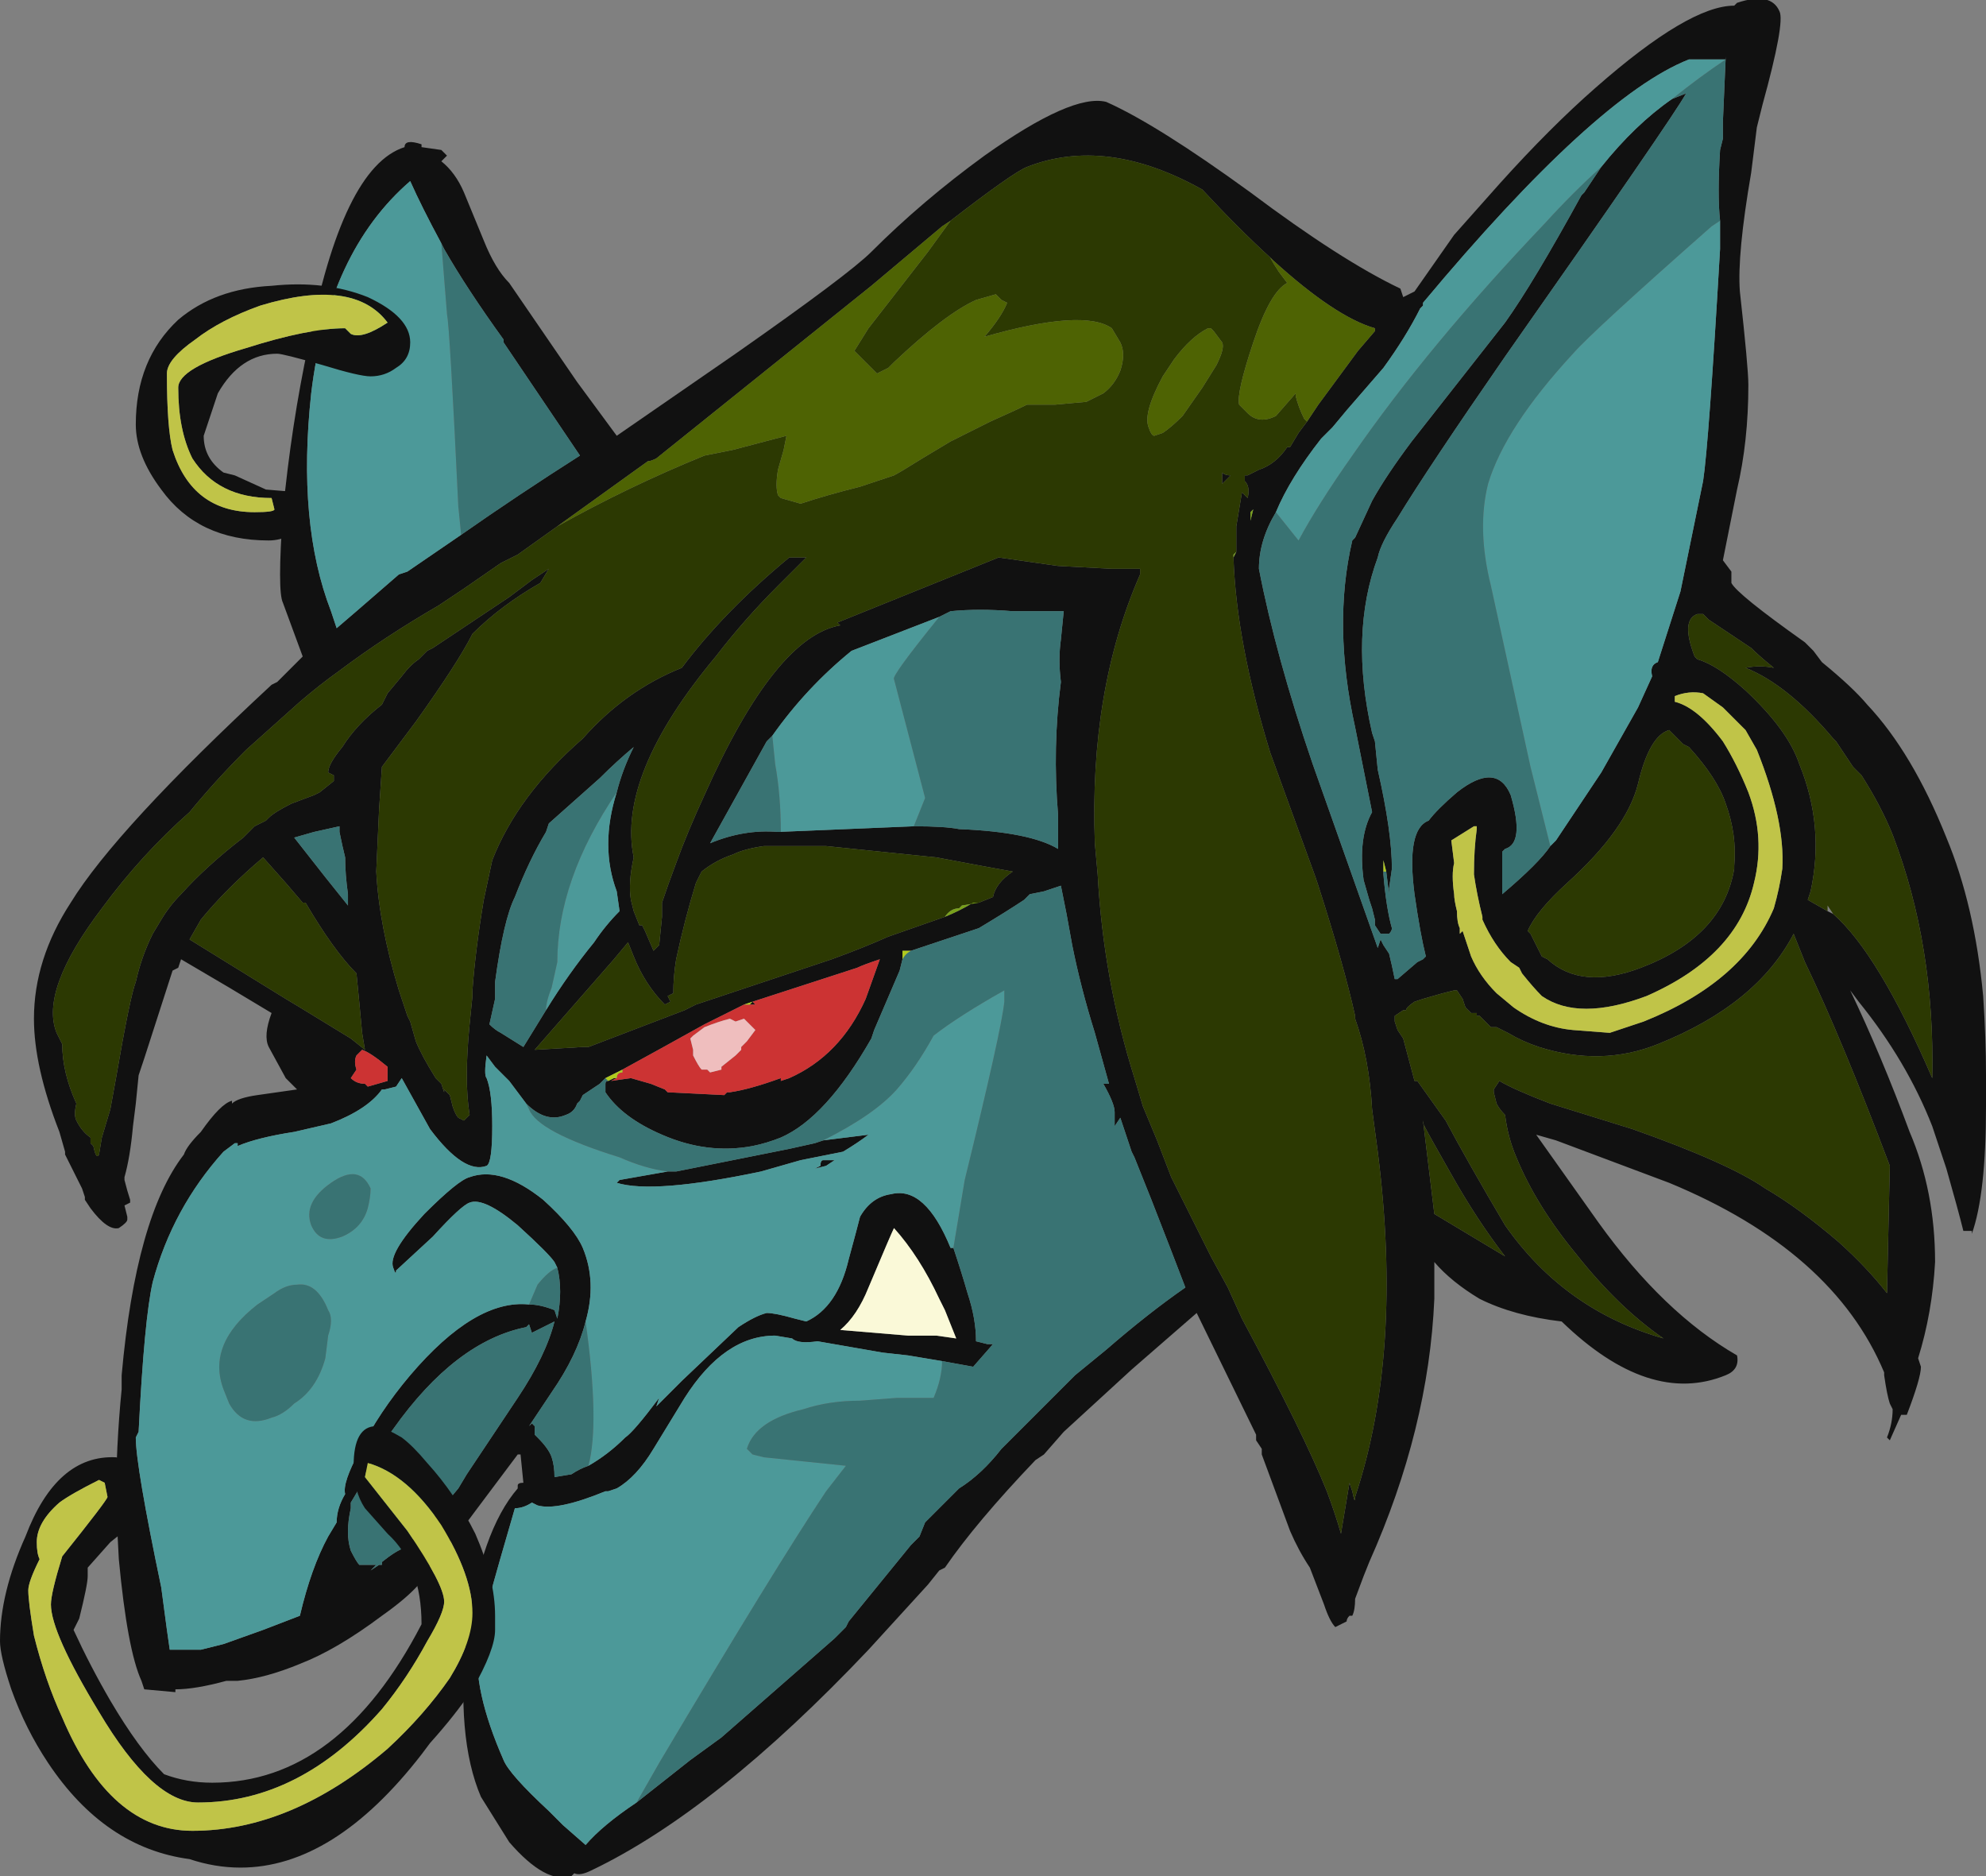 <?xml version="1.0" encoding="UTF-8" standalone="no"?>
<svg xmlns:ffdec="https://www.free-decompiler.com/flash" xmlns:xlink="http://www.w3.org/1999/xlink" ffdec:objectType="frame" height="232.05px" width="245.7px" xmlns="http://www.w3.org/2000/svg">
  <rect width="100%" height="100%" fill="#808080" stroke="none"/>
  <g transform="matrix(1.0, 0.0, 0.0, 1.0, -89.6, 42.35)">
    <use ffdec:characterId="135" height="33.15" transform="matrix(7.0, 0.0, 0.0, 7.0, 89.6, -42.35)" width="35.1" xlink:href="#shape0"/>
  </g>
  <defs>
    <g id="shape0" transform="matrix(1.0, 0.0, 0.0, 1.0, -12.8, 6.05)">
      <path d="M20.25 -3.5 L20.25 -3.45 20.6 -3.4 20.7 -3.3 20.6 -3.2 Q20.85 -3.0 21.0 -2.65 L21.35 -1.8 Q21.55 -1.3 21.8 -1.05 L23.0 0.7 23.7 1.65 25.8 0.2 Q27.8 -1.2 28.2 -1.6 29.1 -2.5 30.2 -3.3 31.75 -4.4 32.35 -4.25 33.25 -3.85 34.9 -2.65 36.5 -1.45 37.55 -0.95 L37.6 -0.8 37.8 -0.9 38.5 -1.9 39.3 -2.8 Q40.2 -3.8 41.0 -4.5 42.65 -5.95 43.45 -5.95 L43.5 -6.0 Q44.1 -6.2 44.25 -5.85 44.35 -5.65 43.95 -4.2 L43.85 -3.8 43.75 -3.0 Q43.5 -1.55 43.55 -0.9 43.7 0.45 43.7 0.75 43.7 1.75 43.5 2.6 L43.25 3.85 43.4 4.05 43.4 4.25 Q43.5 4.45 44.7 5.3 L44.85 5.45 45.0 5.65 Q45.55 6.1 45.8 6.4 46.6 7.25 47.2 8.75 47.7 9.95 47.85 11.55 47.9 12.3 47.9 12.95 L47.9 13.5 Q47.9 15.05 47.65 15.75 L47.65 15.7 47.5 15.7 Q47.4 15.3 47.2 14.6 L46.95 13.85 Q46.5 12.7 45.65 11.65 L45.5 11.45 Q46.05 12.6 46.55 13.95 47.0 15.0 47.0 16.25 46.95 17.15 46.7 17.95 L46.75 18.1 Q46.75 18.3 46.5 18.95 L46.4 18.95 46.2 19.4 46.15 19.35 Q46.25 19.1 46.25 18.85 L46.2 18.75 Q46.15 18.6 46.1 18.25 L46.1 18.2 Q45.2 16.05 42.3 14.85 L40.3 14.1 39.95 14.0 41.05 15.55 Q42.2 17.15 43.5 17.9 43.55 18.15 43.3 18.25 41.95 18.8 40.4 17.3 39.55 17.2 38.95 16.9 38.45 16.6 38.15 16.25 L38.15 16.9 Q38.05 19.2 37.0 21.55 L36.9 21.8 36.75 22.2 Q36.75 22.4 36.7 22.5 L36.65 22.5 Q36.6 22.55 36.6 22.6 L36.4 22.7 Q36.3 22.6 36.2 22.3 L35.95 21.65 Q35.75 21.35 35.6 21.0 L35.1 19.65 35.1 19.55 35.0 19.4 35.0 19.3 33.95 17.15 32.8 18.15 31.6 19.25 31.25 19.65 31.1 19.75 Q30.05 20.85 29.5 21.65 L29.4 21.7 29.2 21.95 28.15 23.1 Q25.45 25.95 23.25 27.0 23.05 27.1 22.95 27.05 L22.9 27.1 Q22.45 27.25 21.8 26.5 L21.3 25.7 Q20.85 24.65 21.05 22.8 21.3 21.0 21.95 20.25 L21.95 20.2 Q21.95 20.15 22.05 20.15 L22.0 19.65 21.95 19.65 21.2 20.65 Q20.8 21.2 20.4 21.55 20.4 21.9 19.55 22.5 18.75 23.1 18.1 23.35 17.5 23.6 17.0 23.65 L16.8 23.65 Q16.25 23.8 15.9 23.8 L15.9 23.85 15.35 23.8 15.3 23.65 Q15.05 23.1 14.9 21.5 L14.85 20.55 Q14.85 19.5 14.95 18.5 L14.95 18.25 Q15.2 15.45 16.05 14.35 16.1 14.2 16.35 13.95 16.7 13.45 16.9 13.4 L16.9 13.45 Q17.0 13.35 17.35 13.3 L18.05 13.2 17.85 13.0 17.55 12.45 Q17.45 12.25 17.6 11.85 L16.85 11.4 16.0 10.9 15.95 11.05 15.85 11.1 15.35 12.65 15.25 12.95 15.2 13.45 15.15 13.85 Q15.1 14.4 15.0 14.75 L15.0 14.8 Q15.05 15.0 15.1 15.15 L15.1 15.2 15.0 15.25 15.05 15.45 15.05 15.5 Q15.05 15.55 14.9 15.65 14.7 15.7 14.4 15.3 L14.3 15.15 14.3 15.1 14.25 14.95 13.95 14.35 13.95 14.3 13.85 13.95 Q13.4 12.8 13.4 11.95 13.4 10.9 14.05 9.9 14.85 8.6 17.6 6.05 L17.7 6.0 18.15 5.55 17.8 4.6 Q17.7 4.4 17.8 3.0 17.95 1.45 18.25 0.05 18.85 -3.1 19.95 -3.45 19.95 -3.6 20.25 -3.5 M20.95 3.4 Q21.95 2.7 23.05 2.0 L21.7 0.0 21.7 -0.05 Q21.05 -0.95 20.65 -1.65 L20.6 -1.75 Q20.25 -2.4 20.05 -2.85 18.6 -1.6 18.3 0.9 18.05 3.2 18.65 4.75 L18.75 5.05 19.1 4.75 19.85 4.1 20.0 4.05 20.95 3.4 M35.25 -1.5 Q34.7 -2.0 34.05 -2.7 32.35 -3.65 30.95 -3.1 30.7 -3.0 29.6 -2.15 L29.45 -2.05 28.2 -1.0 24.4 2.05 Q24.3 2.1 24.25 2.1 L22.65 3.25 21.95 3.75 21.65 3.9 21.0 4.35 20.55 4.65 Q19.6 5.2 18.8 5.8 18.45 6.05 18.1 6.35 17.6 6.8 17.15 7.2 16.6 7.75 16.15 8.3 15.3 9.05 14.6 10.0 13.5 11.45 13.8 12.2 L13.9 12.4 Q13.9 12.9 14.15 13.45 14.1 13.65 14.15 13.75 14.25 13.95 14.4 14.05 L14.4 14.15 14.45 14.2 Q14.5 14.45 14.55 14.35 L14.6 14.05 14.75 13.55 14.85 13.0 Q15.1 11.55 15.2 11.3 15.3 10.85 15.5 10.45 L15.65 10.2 Q15.8 9.95 16.0 9.75 16.45 9.25 17.1 8.75 L17.3 8.55 17.5 8.45 17.55 8.4 Q17.65 8.3 17.95 8.15 L18.35 8.0 18.45 7.95 18.7 7.75 Q18.7 7.7 18.7 7.65 L18.6 7.6 Q18.6 7.45 18.85 7.15 19.1 6.75 19.55 6.4 L19.65 6.2 19.9 5.9 Q20.05 5.7 20.2 5.6 L20.35 5.45 20.45 5.4 21.8 4.5 22.2 4.2 22.5 4.0 22.35 4.25 Q21.65 4.65 21.15 5.15 20.9 5.65 20.15 6.7 L19.55 7.5 19.5 8.25 19.45 9.35 Q19.5 10.3 19.85 11.45 L20.0 11.9 20.05 12.0 20.15 12.35 Q20.25 12.6 20.5 13.0 L20.6 13.1 20.65 13.25 20.65 13.2 20.75 13.3 20.8 13.5 Q20.85 13.65 20.9 13.7 L21.0 13.75 21.1 13.65 Q21.0 13.05 21.1 12.05 L21.15 11.55 21.15 11.45 Q21.2 10.75 21.35 9.85 L21.5 9.15 Q21.95 8.0 23.1 7.0 23.85 6.15 24.85 5.75 25.6 4.75 26.75 3.8 L26.9 3.8 Q27.0 3.8 27.05 3.8 L26.55 4.3 Q25.95 4.9 25.45 5.55 23.7 7.65 24.0 9.1 23.9 9.55 23.95 9.85 L24.0 10.05 24.1 10.3 24.15 10.3 24.2 10.4 24.35 10.75 24.45 10.65 24.5 10.15 24.5 9.9 Q24.6 9.6 24.75 9.2 24.95 8.65 25.25 8.0 26.5 5.2 27.65 5.0 L27.6 4.95 30.45 3.8 31.5 3.95 32.45 4.0 32.95 4.0 32.95 4.1 Q32.05 6.15 32.15 8.85 L32.2 9.4 Q32.3 11.25 32.85 13.0 L33.0 13.5 33.25 14.1 33.5 14.75 34.2 16.15 34.5 16.7 34.75 17.25 Q35.85 19.3 36.25 20.3 36.4 20.7 36.5 21.05 L36.65 20.15 36.7 20.3 Q36.75 20.55 36.75 20.4 37.6 17.85 37.15 14.3 L37.05 13.55 Q37.0 12.65 36.75 11.95 L36.75 11.9 Q36.55 11.0 36.1 9.6 L36.05 9.45 35.25 7.25 Q34.65 5.3 34.6 3.8 L34.65 3.7 34.65 3.25 Q34.7 2.95 34.75 2.65 L34.85 2.75 Q34.9 2.55 34.8 2.45 L34.8 2.35 34.85 2.35 35.05 2.25 Q35.35 2.15 35.55 1.85 L35.6 1.85 35.75 1.6 35.9 1.4 36.1 1.1 36.8 0.15 37.1 -0.2 37.1 -0.25 Q36.4 -0.45 35.3 -1.45 L35.25 -1.5 M43.3 -5.0 L42.65 -5.0 Q41.0 -4.35 37.95 -0.7 L37.95 -0.65 37.9 -0.6 Q37.65 -0.1 37.25 0.45 L36.6 1.2 36.35 1.5 36.15 1.7 Q35.6 2.4 35.35 3.0 35.05 3.5 35.05 4.0 35.35 5.55 36.0 7.45 L37.15 10.7 37.2 10.55 37.25 10.65 37.35 10.8 Q37.4 11.0 37.45 11.25 L37.5 11.25 37.85 10.95 37.95 10.9 38.0 10.85 Q37.9 10.45 37.8 9.75 37.65 8.6 38.05 8.45 38.2 8.25 38.55 7.95 39.25 7.4 39.5 8.0 39.75 8.85 39.4 8.95 L39.35 9.0 39.35 9.75 Q40.0 9.2 40.2 8.9 L40.3 8.8 41.1 7.6 41.75 6.45 42.0 5.9 Q41.95 5.7 42.1 5.65 L42.5 4.4 42.9 2.45 Q43.0 1.8 43.2 -1.65 L43.2 -2.15 Q43.15 -2.6 43.2 -3.4 L43.25 -3.6 43.25 -3.9 43.3 -5.05 43.3 -5.0 M41.1 -3.1 Q41.7 -3.85 42.35 -4.3 L42.6 -4.4 Q42.35 -3.95 39.4 0.25 38.05 2.2 37.5 3.1 37.2 3.55 37.15 3.8 36.65 5.15 37.05 6.9 L37.1 7.05 37.15 7.55 Q37.4 8.65 37.4 9.3 L37.35 9.65 37.35 9.75 37.3 9.35 37.25 9.15 37.25 9.35 37.25 9.4 Q37.3 10.0 37.4 10.35 37.4 10.4 37.35 10.45 L37.2 10.45 37.1 10.3 37.1 10.2 37.05 10.0 37.0 9.85 36.9 9.5 Q36.8 8.75 37.05 8.3 L36.75 6.8 Q36.35 5.0 36.7 3.5 L36.75 3.45 37.05 2.8 Q37.3 2.35 37.75 1.75 L39.4 -0.35 Q39.9 -1.05 40.75 -2.6 L40.8 -2.65 41.1 -3.1 M45.2 10.1 Q46.0 10.8 46.95 13.0 47.0 10.65 46.25 8.7 46.05 8.2 45.7 7.65 L45.55 7.5 45.25 7.05 45.2 7.0 Q44.4 6.05 43.65 5.75 43.9 5.7 44.15 5.75 43.9 5.55 43.75 5.4 L43.0 4.9 42.9 4.8 42.8 4.8 Q42.5 4.9 42.75 5.55 L42.8 5.6 Q43.15 5.7 43.65 6.15 44.4 6.85 44.6 7.45 45.05 8.55 44.8 9.7 L44.75 9.85 45.1 10.05 45.2 10.1 M42.4 6.3 L42.4 6.35 Q42.8 6.45 43.25 7.05 43.5 7.45 43.7 7.95 44.0 8.75 43.8 9.55 43.5 10.85 41.9 11.55 40.7 12.0 40.05 11.55 39.9 11.4 39.7 11.15 L39.65 11.05 39.5 10.95 Q39.2 10.65 39.0 10.2 L39.0 10.15 Q38.9 9.75 38.85 9.4 38.85 8.95 38.9 8.6 L38.9 8.55 38.85 8.55 38.45 8.8 38.5 9.2 Q38.45 9.4 38.5 9.75 38.5 9.85 38.55 10.05 38.55 10.25 38.6 10.35 L38.6 10.45 38.65 10.4 38.8 10.85 Q38.95 11.2 39.25 11.5 L39.55 11.75 Q40.05 12.1 40.6 12.15 L41.25 12.2 41.85 12.0 Q43.6 11.3 44.15 10.0 44.25 9.65 44.3 9.3 44.35 8.45 43.85 7.2 L43.65 6.85 43.25 6.45 42.9 6.2 Q42.65 6.15 42.4 6.25 L42.4 6.3 M42.3 6.85 Q41.95 6.95 41.75 7.8 41.55 8.6 40.5 9.55 39.95 10.05 39.8 10.4 L39.85 10.45 40.05 10.85 40.15 10.9 Q40.75 11.45 41.8 11.05 43.25 10.5 43.45 9.3 L43.45 9.25 Q43.5 8.7 43.3 8.15 43.15 7.7 42.65 7.15 L42.55 7.1 42.3 6.85 M34.95 2.95 L34.9 3.0 34.9 3.15 34.95 2.95 M37.6 11.8 L37.45 11.9 37.45 12.0 37.5 12.15 37.6 12.3 37.8 13.05 37.85 13.05 38.35 13.75 Q38.75 14.5 39.4 15.6 40.45 17.1 42.2 17.6 41.4 17.05 40.65 16.1 39.95 15.25 39.6 14.4 39.45 14.05 39.4 13.65 39.3 13.55 39.25 13.45 L39.2 13.25 39.2 13.2 39.3 13.05 Q39.55 13.2 40.2 13.45 L41.65 13.9 Q43.35 14.5 44.0 14.95 44.6 15.3 45.3 15.9 45.8 16.35 46.15 16.8 L46.2 14.55 Q45.35 12.3 44.7 10.95 L44.5 10.45 Q43.85 11.7 42.1 12.4 41.1 12.8 40.0 12.45 39.7 12.35 39.45 12.2 L39.25 12.1 39.15 12.1 38.95 11.9 38.9 11.9 38.9 11.85 38.8 11.85 38.7 11.75 38.65 11.6 38.55 11.45 38.5 11.45 38.3 11.5 37.95 11.6 37.8 11.65 Q37.65 11.75 37.65 11.8 L37.6 11.8 M37.95 13.75 L38.15 15.4 39.4 16.15 Q38.9 15.5 38.45 14.7 38.05 14.0 37.95 13.8 L37.95 13.75 M34.4 2.5 L34.4 2.3 Q34.45 2.35 34.55 2.35 L34.4 2.5 M28.95 8.55 Q29.5 8.55 29.75 8.6 31.0 8.65 31.5 8.95 L31.5 8.35 Q31.4 7.15 31.55 6.0 31.5 5.6 31.55 5.25 L31.6 4.75 30.7 4.75 Q30.1 4.7 29.6 4.75 L29.4 4.85 27.85 5.45 Q27.05 6.1 26.45 6.95 L26.35 7.05 25.35 8.85 Q25.95 8.6 26.55 8.65 L28.95 8.55 M30.1 9.9 L30.35 9.8 Q30.4 9.55 30.7 9.35 L30.15 9.25 29.35 9.1 27.4 8.9 26.3 8.9 Q25.95 8.95 25.75 9.05 25.45 9.15 25.2 9.35 L25.1 9.55 Q24.9 10.2 24.75 10.9 24.7 11.2 24.7 11.5 L24.6 11.55 24.65 11.65 24.55 11.7 Q24.2 11.35 24.0 10.85 L23.9 10.6 23.65 10.9 22.25 12.5 23.1 12.45 23.2 12.45 24.9 11.8 25.1 11.7 27.5 10.9 Q28.05 10.7 28.5 10.5 L29.5 10.15 Q29.75 10.05 30.0 9.9 L30.1 9.9 M23.7 7.95 Q23.8 7.55 24.0 7.15 23.7 7.4 23.4 7.7 L22.5 8.5 22.45 8.65 Q22.15 9.15 21.9 9.8 21.7 10.2 21.55 11.3 L21.55 11.6 21.45 12.05 Q21.55 12.15 21.65 12.2 L22.05 12.45 22.45 11.8 Q22.85 11.15 23.3 10.6 23.5 10.3 23.75 10.05 L23.7 9.7 Q23.4 8.9 23.7 7.95 M25.95 11.7 L25.25 12.05 Q24.35 12.55 23.8 12.85 L23.5 13.0 23.4 13.1 23.1 13.3 23.05 13.4 23.0 13.45 Q22.95 13.6 22.8 13.65 22.45 13.8 22.1 13.45 L21.8 13.05 21.55 12.8 21.4 12.6 Q21.35 12.95 21.4 13.0 21.5 13.25 21.5 13.85 21.5 14.5 21.4 14.55 21.0 14.7 20.4 13.9 L19.9 13.0 19.8 13.15 19.6 13.2 19.55 13.2 Q19.3 13.55 18.65 13.8 L18.0 13.95 Q17.35 14.05 17.0 14.2 L17.0 14.15 16.95 14.15 16.75 14.3 Q15.85 15.3 15.5 16.6 15.35 17.25 15.25 19.25 L15.2 19.35 Q15.2 19.85 15.65 22.0 L15.75 22.75 15.8 23.1 16.35 23.1 16.75 23.0 17.45 22.75 18.1 22.5 Q18.3 21.65 18.6 21.1 L18.75 20.85 Q18.75 20.6 18.9 20.35 18.85 20.15 19.15 19.6 19.5 18.9 20.05 18.25 21.2 16.9 22.15 17.0 22.35 17.0 22.6 17.1 L22.65 17.25 Q22.75 16.75 22.65 16.35 L22.6 16.25 Q22.5 16.1 21.95 15.6 21.35 15.1 21.1 15.2 20.95 15.25 20.45 15.8 L19.8 16.4 Q19.8 16.5 19.75 16.35 19.65 16.1 20.3 15.4 20.9 14.8 21.1 14.75 21.65 14.55 22.4 15.15 22.95 15.65 23.1 16.0 23.35 16.6 23.15 17.3 23.0 17.9 22.55 18.55 L22.15 19.15 22.2 19.1 22.25 19.15 22.25 19.3 22.3 19.35 Q22.5 19.55 22.55 19.7 22.6 19.85 22.6 20.05 L22.9 20.0 Q23.05 19.9 23.2 19.85 23.55 19.65 23.85 19.35 24.0 19.25 24.45 18.65 L24.4 18.8 24.85 18.35 25.85 17.4 Q26.15 17.2 26.35 17.15 26.5 17.15 26.85 17.25 L27.05 17.3 Q27.6 17.05 27.8 16.2 27.95 15.65 28.0 15.45 28.2 15.1 28.55 15.05 29.15 14.9 29.6 16.0 L29.65 16.0 Q29.8 16.45 29.9 16.8 30.05 17.25 30.05 17.65 L30.25 17.7 30.35 17.7 30.0 18.1 29.45 18.0 28.85 17.9 28.4 17.85 27.25 17.65 Q26.9 17.7 26.8 17.6 L26.5 17.55 Q25.6 17.55 24.9 18.65 L24.35 19.55 Q24.05 20.05 23.7 20.25 L23.55 20.3 23.5 20.3 Q22.65 20.65 22.3 20.55 L22.2 20.5 Q22.05 20.6 21.9 20.6 21.3 22.65 21.25 23.0 21.15 23.8 21.7 25.05 21.8 25.3 22.5 25.95 L22.75 26.2 23.15 26.55 Q23.45 26.2 24.05 25.8 L25.0 25.05 25.55 24.65 27.55 22.9 27.75 22.7 27.8 22.6 28.9 21.25 29.05 21.1 29.15 20.85 29.75 20.25 Q30.15 20.0 30.5 19.55 L31.8 18.25 32.35 17.8 Q33.1 17.15 33.75 16.7 L33.5 16.05 33.15 15.15 32.85 14.4 32.8 14.3 32.6 13.7 32.5 13.85 32.5 13.7 32.5 13.65 32.5 13.6 Q32.5 13.45 32.3 13.1 L32.4 13.1 32.15 12.2 Q31.9 11.4 31.75 10.65 L31.65 10.1 31.55 9.6 31.25 9.7 31.0 9.75 30.9 9.85 Q30.6 10.05 30.1 10.35 L28.9 10.75 28.75 10.75 28.75 10.9 28.7 11.1 28.25 12.15 28.2 12.3 Q27.4 13.7 26.6 14.05 26.35 14.15 26.1 14.2 25.3 14.35 24.5 14.0 23.8 13.7 23.5 13.25 L23.5 13.1 Q23.5 13.05 23.55 13.05 L23.65 13.0 23.7 13.0 23.6 13.05 23.95 13.0 24.3 13.1 24.55 13.2 24.6 13.25 25.6 13.3 25.65 13.25 25.7 13.25 Q26.05 13.2 26.6 13.0 L26.6 13.05 26.75 13.0 Q27.65 12.6 28.1 11.6 L28.35 10.9 Q28.05 11.0 27.95 11.05 L26.1 11.65 26.15 11.7 26.05 11.7 26.1 11.65 25.95 11.7 M24.6 14.65 L24.75 14.65 26.75 14.25 27.2 14.15 27.35 14.1 28.15 14.0 Q27.95 14.15 27.7 14.3 L26.95 14.45 26.25 14.65 Q24.35 15.05 23.7 14.85 L23.75 14.8 24.6 14.65 M29.5 17.1 L29.4 16.9 Q29.05 16.15 28.6 15.65 28.55 15.75 28.15 16.7 27.95 17.2 27.65 17.45 L28.85 17.55 29.35 17.55 29.7 17.6 29.5 17.1 M27.55 14.45 L27.4 14.55 27.2 14.6 27.3 14.55 Q27.3 14.45 27.35 14.45 L27.55 14.45 M16.15 10.55 L17.85 11.6 18.1 11.75 19.0 12.3 19.25 12.5 19.2 12.2 Q19.15 11.65 19.1 11.15 18.7 10.75 18.2 9.9 L18.15 9.9 17.85 9.55 17.45 9.1 Q16.8 9.65 16.35 10.2 L16.15 10.55 M18.35 8.65 L18.0 8.75 18.55 9.45 18.95 9.95 18.95 9.75 Q18.9 9.4 18.9 9.1 18.85 8.9 18.8 8.65 L18.8 8.55 18.35 8.65 M19.65 13.05 L19.65 12.8 Q19.35 12.55 19.2 12.5 L19.1 12.6 Q19.05 12.7 19.1 12.85 L19.0 13.0 Q19.1 13.1 19.25 13.1 L19.3 13.15 19.65 13.05 M22.15 17.35 L22.1 17.4 Q20.85 17.65 19.75 19.2 19.3 19.8 19.15 20.25 L19.0 20.5 19.0 20.6 Q18.9 21.05 19.0 21.35 19.1 21.55 19.15 21.6 L19.45 21.6 Q19.4 21.65 19.35 21.7 L19.5 21.6 19.55 21.6 19.55 21.55 Q19.8 21.35 19.95 21.3 L20.65 20.55 20.9 20.25 21.05 20.0 21.95 18.65 Q22.45 17.9 22.6 17.3 L22.2 17.5 22.15 17.35" fill="#111111" fill-rule="evenodd" stroke="none"/>
      <path d="M20.6 -1.75 L20.7 -0.5 Q20.75 -0.25 20.9 2.9 L20.95 3.4 20.0 4.05 19.85 4.1 19.1 4.75 18.75 5.05 18.65 4.75 Q18.05 3.2 18.3 0.9 18.6 -1.6 20.05 -2.85 20.25 -2.4 20.6 -1.75 M35.35 3.0 Q35.6 2.4 36.15 1.7 L36.35 1.5 36.6 1.2 37.25 0.45 Q37.65 -0.1 37.9 -0.6 L37.95 -0.65 37.95 -0.7 Q41.0 -4.35 42.65 -5.0 L43.3 -5.0 Q42.85 -4.7 42.35 -4.3 41.7 -3.85 41.1 -3.1 40.6 -2.65 40.1 -2.1 38.05 0.05 36.7 2.0 36.1 2.85 35.75 3.5 L35.35 3.0 M43.2 -2.15 L43.2 -1.65 Q43.0 1.8 42.9 2.45 L42.5 4.4 42.1 5.65 Q41.95 5.7 42.0 5.9 L41.75 6.45 41.1 7.6 40.3 8.8 40.2 8.9 39.85 7.5 39.15 4.3 Q38.9 3.3 39.1 2.5 39.4 1.5 40.6 0.2 40.95 -0.2 43.05 -2.05 L43.2 -2.15 M29.4 4.85 Q28.55 5.9 28.6 5.95 L29.15 8.05 28.95 8.55 26.55 8.65 26.6 8.65 Q26.6 8.0 26.5 7.45 L26.45 6.95 Q27.05 6.1 27.85 5.45 L29.4 4.85 M22.45 11.8 Q22.45 11.65 22.55 11.4 L22.65 10.95 Q22.65 9.5 23.7 7.95 23.4 8.9 23.7 9.7 L23.75 10.05 Q23.5 10.3 23.3 10.6 22.85 11.15 22.45 11.8 M22.1 13.45 L22.15 13.55 Q22.3 13.95 23.75 14.4 24.2 14.6 24.6 14.65 L23.75 14.8 23.7 14.85 Q24.35 15.05 26.25 14.65 L26.95 14.45 27.7 14.3 Q27.95 14.15 28.15 14.0 L27.35 14.1 Q28.25 13.65 28.65 13.2 29.0 12.8 29.3 12.25 29.75 11.9 30.55 11.45 L30.55 11.65 Q30.5 12.15 29.85 14.8 L29.65 16.0 29.6 16.0 Q29.15 14.9 28.55 15.05 28.2 15.1 28.0 15.45 27.95 15.65 27.8 16.2 27.6 17.05 27.05 17.3 L26.85 17.25 Q26.5 17.15 26.35 17.15 26.15 17.2 25.85 17.4 L24.85 18.35 24.4 18.8 24.45 18.65 Q24.0 19.25 23.85 19.35 23.55 19.65 23.2 19.85 23.4 19.1 23.15 17.3 23.35 16.6 23.1 16.0 22.95 15.65 22.4 15.15 21.65 14.55 21.1 14.75 20.9 14.8 20.3 15.4 19.65 16.1 19.75 16.35 19.8 16.5 19.8 16.4 L20.45 15.8 Q20.95 15.25 21.1 15.2 21.35 15.1 21.95 15.6 22.5 16.1 22.6 16.25 L22.65 16.35 Q22.5 16.4 22.3 16.65 L22.15 17.0 Q21.2 16.9 20.05 18.25 19.5 18.9 19.15 19.6 18.85 20.15 18.9 20.35 18.75 20.6 18.75 20.85 L18.6 21.1 Q18.3 21.65 18.1 22.5 L17.45 22.75 16.75 23.0 16.35 23.1 15.8 23.1 15.75 22.75 15.65 22.0 Q15.2 19.85 15.2 19.35 L15.25 19.25 Q15.35 17.25 15.5 16.6 15.85 15.3 16.75 14.3 L16.95 14.15 17.0 14.15 17.0 14.2 Q17.35 14.05 18.0 13.95 L18.65 13.8 Q19.3 13.55 19.55 13.2 L19.6 13.2 19.8 13.15 19.9 13.0 20.4 13.9 Q21.0 14.7 21.4 14.55 21.5 14.5 21.5 13.85 21.5 13.25 21.4 13.0 21.35 12.95 21.4 12.6 L21.55 12.8 21.8 13.05 22.1 13.45 M29.45 18.0 Q29.45 18.3 29.3 18.65 L28.65 18.65 28.0 18.7 Q27.45 18.7 27.0 18.85 26.15 19.05 26.0 19.55 L26.1 19.65 26.3 19.7 27.75 19.85 27.4 20.3 Q26.5 21.65 24.45 25.1 L24.05 25.8 Q23.45 26.2 23.15 26.55 L22.75 26.2 22.5 25.95 Q21.8 25.3 21.7 25.05 21.15 23.8 21.25 23.0 21.3 22.65 21.9 20.6 22.05 20.6 22.2 20.5 L22.3 20.55 Q22.65 20.65 23.5 20.3 L23.55 20.3 23.7 20.25 Q24.05 20.05 24.35 19.55 L24.9 18.65 Q25.6 17.55 26.5 17.55 L26.8 17.6 Q26.9 17.7 27.25 17.65 L28.4 17.85 28.85 17.9 29.45 18.0 M27.55 14.45 L27.35 14.45 Q27.3 14.45 27.3 14.55 L27.2 14.6 27.4 14.55 27.55 14.45 M18.05 16.65 Q17.85 16.65 17.65 16.8 L17.35 17.0 Q16.45 17.7 16.75 18.5 L16.85 18.75 Q17.1 19.2 17.6 19.0 17.8 18.95 18.0 18.75 18.4 18.5 18.55 17.95 L18.6 17.55 Q18.7 17.25 18.6 17.1 18.4 16.6 18.05 16.65 M19.3 15.3 Q19.35 15.1 19.35 14.95 19.15 14.5 18.65 14.85 18.15 15.2 18.3 15.6 18.45 15.95 18.85 15.8 19.2 15.65 19.3 15.3" fill="#4c9999" fill-rule="evenodd" stroke="none"/>
      <path d="M20.95 3.4 L20.9 2.9 Q20.75 -0.25 20.7 -0.5 L20.6 -1.75 20.65 -1.65 Q21.05 -0.95 21.7 -0.05 L21.7 0.0 23.05 2.0 Q21.95 2.7 20.95 3.4 M35.35 3.0 L35.75 3.5 Q36.1 2.85 36.7 2.0 38.05 0.05 40.1 -2.1 40.6 -2.65 41.1 -3.1 L40.8 -2.65 40.75 -2.6 Q39.9 -1.05 39.4 -0.35 L37.75 1.75 Q37.3 2.35 37.05 2.8 L36.75 3.45 36.7 3.5 Q36.35 5.0 36.75 6.8 L37.05 8.3 Q36.8 8.75 36.9 9.5 L37.0 9.85 37.05 10.0 37.1 10.2 37.1 10.3 37.2 10.45 37.35 10.45 Q37.4 10.4 37.4 10.35 37.3 10.0 37.25 9.4 L37.25 9.35 37.3 9.35 37.35 9.75 37.35 9.65 37.4 9.3 Q37.4 8.65 37.15 7.55 L37.1 7.05 37.05 6.9 Q36.65 5.15 37.15 3.8 37.2 3.55 37.5 3.1 38.05 2.2 39.4 0.25 42.35 -3.95 42.6 -4.4 L42.35 -4.3 Q42.85 -4.7 43.3 -5.0 L43.3 -5.05 43.25 -3.9 43.25 -3.6 43.2 -3.4 Q43.15 -2.6 43.2 -2.15 L43.05 -2.05 Q40.95 -0.2 40.6 0.2 39.4 1.5 39.1 2.5 38.9 3.3 39.15 4.3 L39.85 7.5 40.2 8.9 Q40.0 9.2 39.35 9.75 L39.35 9.0 39.4 8.95 Q39.75 8.85 39.5 8.0 39.25 7.4 38.55 7.95 38.2 8.25 38.05 8.45 37.65 8.6 37.8 9.75 37.9 10.45 38.0 10.85 L37.95 10.9 37.85 10.95 37.5 11.25 37.45 11.25 Q37.4 11.0 37.35 10.8 L37.25 10.65 37.2 10.55 37.15 10.7 36.0 7.45 Q35.35 5.55 35.05 4.0 35.05 3.5 35.35 3.0 M29.4 4.85 L29.6 4.75 Q30.1 4.7 30.7 4.75 L31.6 4.75 31.55 5.25 Q31.5 5.6 31.55 6.0 31.4 7.15 31.5 8.35 L31.5 8.95 Q31.0 8.65 29.75 8.6 29.5 8.55 28.95 8.55 L29.15 8.05 28.6 5.95 Q28.55 5.9 29.4 4.85 M26.55 8.65 Q25.95 8.6 25.35 8.85 L26.35 7.05 26.45 6.95 26.5 7.45 Q26.6 8.0 26.6 8.65 L26.55 8.65 M22.45 11.8 L22.05 12.45 21.65 12.2 Q21.55 12.15 21.45 12.05 L21.55 11.6 21.55 11.3 Q21.7 10.2 21.9 9.8 22.15 9.15 22.45 8.65 L22.5 8.5 23.4 7.7 Q23.7 7.4 24.0 7.15 23.8 7.55 23.7 7.95 22.65 9.5 22.65 10.95 L22.55 11.4 Q22.45 11.65 22.45 11.8 M23.5 13.0 L23.55 13.05 Q23.5 13.05 23.5 13.1 L23.5 13.25 Q23.8 13.7 24.5 14.0 25.3 14.35 26.1 14.2 26.35 14.15 26.6 14.05 27.4 13.7 28.2 12.3 L28.25 12.15 28.7 11.1 28.75 10.9 Q28.8 10.8 28.9 10.75 L30.1 10.35 Q30.6 10.05 30.9 9.85 L31.0 9.75 31.25 9.7 31.55 9.6 31.65 10.1 31.75 10.65 Q31.9 11.4 32.15 12.2 L32.4 13.1 32.3 13.1 Q32.5 13.45 32.5 13.6 L32.5 13.65 32.5 13.7 32.5 13.85 32.6 13.7 32.8 14.3 32.85 14.4 33.15 15.15 33.5 16.05 33.75 16.7 Q33.1 17.15 32.35 17.8 L31.8 18.25 30.5 19.55 Q30.15 20.0 29.75 20.25 L29.15 20.85 29.05 21.1 28.9 21.25 27.8 22.6 27.75 22.7 27.55 22.9 25.55 24.65 25.0 25.05 24.05 25.8 24.45 25.1 Q26.5 21.65 27.4 20.3 L27.75 19.85 26.3 19.7 26.1 19.65 26.0 19.55 Q26.15 19.05 27.0 18.85 27.45 18.7 28.0 18.7 L28.65 18.65 29.3 18.65 Q29.45 18.3 29.45 18.0 L30.0 18.1 30.35 17.7 30.25 17.7 30.05 17.65 Q30.05 17.25 29.9 16.8 29.8 16.45 29.65 16.0 L29.85 14.8 Q30.5 12.15 30.55 11.65 L30.55 11.45 Q29.75 11.9 29.3 12.25 29.0 12.8 28.65 13.2 28.25 13.65 27.35 14.1 L27.2 14.15 26.75 14.25 24.75 14.65 24.6 14.65 Q24.2 14.6 23.75 14.4 22.3 13.95 22.15 13.55 L22.1 13.45 Q22.45 13.8 22.8 13.65 22.95 13.6 23.0 13.45 L23.05 13.4 23.1 13.3 23.4 13.1 23.5 13.0 M23.15 17.3 Q23.4 19.1 23.2 19.85 23.05 19.9 22.9 20.0 L22.6 20.05 Q22.6 19.85 22.55 19.7 22.5 19.55 22.3 19.35 L22.25 19.3 22.25 19.15 22.2 19.1 22.15 19.15 22.55 18.55 Q23.0 17.9 23.15 17.3 M22.65 16.35 Q22.75 16.75 22.65 17.25 L22.6 17.1 Q22.35 17.0 22.15 17.0 L22.3 16.65 Q22.5 16.4 22.65 16.35 M18.35 8.65 L18.8 8.55 18.8 8.65 Q18.85 8.9 18.9 9.1 18.9 9.4 18.95 9.75 L18.95 9.95 18.55 9.45 18.0 8.75 18.35 8.65 M22.15 17.35 L22.2 17.5 22.6 17.3 Q22.45 17.9 21.95 18.65 L21.05 20.0 20.9 20.25 20.65 20.55 19.95 21.3 Q19.8 21.35 19.55 21.55 L19.55 21.6 19.5 21.6 19.35 21.7 Q19.4 21.65 19.45 21.6 L19.15 21.6 Q19.1 21.55 19.0 21.35 18.9 21.05 19.0 20.6 L19.0 20.5 19.15 20.25 Q19.3 19.8 19.75 19.2 20.85 17.65 22.1 17.4 L22.15 17.35 M19.3 15.3 Q19.2 15.65 18.85 15.8 18.45 15.95 18.3 15.6 18.15 15.2 18.65 14.85 19.15 14.5 19.35 14.95 19.35 15.1 19.3 15.3 M18.05 16.65 Q18.4 16.6 18.6 17.1 18.7 17.25 18.6 17.55 L18.55 17.95 Q18.4 18.5 18.0 18.75 17.8 18.95 17.6 19.0 17.1 19.2 16.85 18.75 L16.75 18.5 Q16.45 17.7 17.35 17.0 L17.65 16.8 Q17.85 16.65 18.05 16.65" fill="#397373" fill-rule="evenodd" stroke="none"/>
      <path d="M42.4 6.3 L42.4 6.25 Q42.65 6.15 42.9 6.2 L43.25 6.45 43.65 6.85 43.85 7.2 Q44.35 8.45 44.3 9.3 44.25 9.65 44.15 10.0 43.6 11.3 41.85 12.0 L41.25 12.2 40.6 12.15 Q40.05 12.1 39.55 11.75 L39.25 11.5 Q38.95 11.2 38.8 10.85 L38.65 10.4 38.6 10.45 38.6 10.35 Q38.55 10.25 38.55 10.05 38.5 9.85 38.5 9.75 38.45 9.4 38.5 9.2 L38.45 8.8 38.85 8.55 38.9 8.55 38.9 8.6 Q38.85 8.95 38.85 9.4 38.9 9.75 39.0 10.15 L39.0 10.2 Q39.2 10.65 39.5 10.95 L39.65 11.05 39.7 11.15 Q39.9 11.4 40.05 11.55 40.7 12.0 41.9 11.55 43.5 10.85 43.8 9.55 44.0 8.75 43.7 7.95 43.5 7.45 43.25 7.05 42.8 6.45 42.4 6.35 L42.4 6.3" fill="#c0c448" fill-rule="evenodd" stroke="none"/>
      <path d="M32.5 13.7 L32.5 13.65 32.5 13.7 M29.5 17.1 L29.7 17.6 29.35 17.55 28.85 17.55 27.65 17.45 Q27.95 17.2 28.15 16.7 28.55 15.75 28.6 15.65 29.05 16.15 29.4 16.9 L29.5 17.1" fill="#faf9d8" fill-rule="evenodd" stroke="none"/>
      <path d="M25.45 12.1 L25.45 12.1 M25.25 12.1 L25.05 12.25 25.0 12.3 25.05 12.5 Q25.05 12.55 25.05 12.6 25.15 12.8 25.2 12.85 L25.3 12.85 25.35 12.9 25.55 12.85 25.55 12.8 25.8 12.6 25.9 12.5 25.9 12.45 26.0 12.35 26.15 12.15 25.95 11.95 25.8 12.0 25.7 11.95 Q25.5 12.0 25.25 12.1 M23.8 12.85 Q24.35 12.55 25.25 12.05 L25.95 11.7 26.05 11.7 26.15 11.7 26.1 11.65 27.95 11.05 Q28.05 11.0 28.35 10.9 L28.1 11.6 Q27.65 12.6 26.75 13.0 L26.6 13.05 26.6 13.0 Q26.05 13.2 25.7 13.25 L25.65 13.25 25.6 13.3 24.6 13.25 24.55 13.2 24.3 13.1 23.95 13.0 23.6 13.05 23.7 13.0 Q23.7 12.9 23.8 12.9 L23.8 12.85 M19.65 13.05 L19.3 13.15 19.25 13.1 Q19.1 13.1 19.0 13.0 L19.1 12.85 Q19.05 12.7 19.1 12.6 L19.2 12.5 Q19.35 12.55 19.65 12.8 L19.65 13.05" fill="#cc3333" fill-rule="evenodd" stroke="none"/>
      <path d="M29.6 -2.15 Q30.7 -3.0 30.95 -3.1 32.35 -3.65 34.05 -2.7 34.7 -2.0 35.25 -1.5 35.3 -1.4 35.4 -1.25 L35.55 -1.05 Q35.25 -0.9 34.95 0.0 34.65 0.9 34.7 1.1 L34.85 1.25 Q35.05 1.45 35.35 1.3 L35.7 0.9 35.7 0.95 Q35.75 1.15 35.85 1.35 L35.9 1.4 35.75 1.6 35.6 1.85 35.55 1.85 Q35.35 2.15 35.05 2.25 L34.85 2.35 34.8 2.35 34.8 2.45 Q34.9 2.55 34.85 2.75 L34.75 2.65 Q34.7 2.95 34.65 3.25 L34.65 3.7 34.6 3.75 34.6 3.8 Q34.65 5.3 35.25 7.25 L36.05 9.45 36.1 9.6 Q36.55 11.0 36.75 11.9 L36.75 11.95 Q37.0 12.65 37.05 13.55 L37.15 14.3 Q37.6 17.85 36.75 20.4 36.75 20.55 36.7 20.3 L36.65 20.15 36.5 21.05 Q36.4 20.7 36.25 20.3 35.85 19.3 34.75 17.25 L34.5 16.7 34.2 16.15 33.5 14.75 33.25 14.1 33.0 13.5 32.85 13.0 Q32.3 11.25 32.2 9.4 L32.15 8.85 Q32.05 6.15 32.95 4.1 L32.95 4.0 32.45 4.0 31.5 3.95 30.45 3.8 27.6 4.95 27.65 5.0 Q26.5 5.2 25.25 8.0 24.95 8.65 24.75 9.2 24.6 9.6 24.5 9.9 L24.5 10.15 24.45 10.65 24.35 10.75 24.2 10.4 24.15 10.3 24.1 10.3 24.0 10.05 23.95 9.85 Q23.9 9.55 24.0 9.1 23.7 7.65 25.45 5.55 25.95 4.9 26.55 4.3 L27.05 3.8 Q27.0 3.8 26.9 3.8 L26.75 3.8 Q25.6 4.75 24.85 5.75 23.85 6.15 23.1 7.0 21.95 8.0 21.5 9.15 L21.35 9.85 Q21.2 10.75 21.15 11.45 L21.15 11.55 21.1 12.05 Q21.0 13.05 21.1 13.65 L21.0 13.75 20.9 13.7 Q20.85 13.65 20.8 13.5 L20.75 13.3 20.65 13.2 20.65 13.25 20.6 13.1 20.5 13.0 Q20.25 12.6 20.15 12.35 L20.05 12.0 20.0 11.9 19.85 11.45 Q19.5 10.3 19.45 9.35 L19.5 8.25 19.55 7.5 20.15 6.7 Q20.9 5.65 21.15 5.15 21.65 4.65 22.35 4.25 L22.5 4.0 22.2 4.2 21.8 4.5 20.45 5.4 20.35 5.45 20.2 5.6 Q20.05 5.7 19.9 5.9 L19.65 6.2 19.55 6.4 Q19.1 6.75 18.85 7.15 18.6 7.45 18.6 7.6 L18.7 7.65 Q18.7 7.7 18.7 7.75 L18.45 7.95 18.35 8.0 17.95 8.15 Q17.65 8.3 17.55 8.4 L17.5 8.45 17.3 8.55 17.1 8.75 Q16.45 9.25 16.0 9.75 15.8 9.95 15.65 10.2 L15.5 10.45 Q15.3 10.85 15.2 11.3 15.1 11.55 14.85 13.0 L14.75 13.55 14.6 14.05 14.55 14.35 Q14.5 14.45 14.45 14.2 L14.4 14.15 14.4 14.05 Q14.25 13.95 14.15 13.75 14.1 13.65 14.15 13.45 13.9 12.9 13.9 12.4 L13.8 12.2 Q13.5 11.45 14.6 10.0 15.3 9.05 16.15 8.3 16.6 7.75 17.15 7.2 17.6 6.8 18.1 6.35 18.45 6.05 18.8 5.8 19.6 5.2 20.55 4.65 L21.0 4.35 21.65 3.9 21.95 3.75 22.65 3.25 Q23.9 2.55 25.25 2.0 L25.75 1.9 26.7 1.65 26.65 1.9 26.55 2.25 Q26.5 2.55 26.55 2.7 L26.6 2.75 26.95 2.85 Q27.4 2.7 28.0 2.55 L28.6 2.35 Q28.7 2.3 29.1 2.05 L29.6 1.75 30.3 1.4 Q30.75 1.2 30.95 1.1 L31.45 1.1 32.0 1.05 32.3 0.9 Q32.5 0.75 32.6 0.5 32.7 0.2 32.6 0.0 L32.45 -0.25 Q31.95 -0.6 30.2 -0.1 30.5 -0.45 30.6 -0.7 L30.5 -0.75 30.4 -0.85 30.05 -0.75 Q29.5 -0.5 28.6 0.35 L28.5 0.45 28.3 0.55 27.9 0.15 28.15 -0.25 29.2 -1.6 29.6 -2.15 M34.25 -0.2 L34.2 -0.25 34.15 -0.25 Q33.85 -0.1 33.55 0.3 33.45 0.45 33.35 0.6 33.0 1.25 33.1 1.5 33.15 1.65 33.2 1.65 L33.35 1.6 Q33.5 1.5 33.7 1.3 L34.05 0.8 34.3 0.4 Q34.45 0.1 34.4 0.0 L34.25 -0.2 M45.1 10.05 L44.75 9.85 44.8 9.7 Q45.05 8.55 44.6 7.45 44.4 6.85 43.65 6.15 43.15 5.7 42.8 5.6 L42.75 5.55 Q42.5 4.9 42.8 4.8 L42.9 4.8 43.0 4.9 43.75 5.4 Q43.9 5.55 44.15 5.75 43.9 5.7 43.65 5.75 44.4 6.05 45.2 7.0 L45.25 7.05 45.55 7.5 45.7 7.65 Q46.05 8.2 46.25 8.7 47.0 10.65 46.95 13.0 46.0 10.8 45.2 10.1 L45.1 9.95 45.1 10.05 M42.3 6.85 L42.55 7.1 42.65 7.15 Q43.15 7.7 43.3 8.15 43.5 8.7 43.45 9.25 L43.45 9.3 Q43.25 10.5 41.8 11.05 40.75 11.45 40.15 10.9 L40.05 10.85 39.85 10.45 39.8 10.4 Q39.95 10.05 40.5 9.55 41.55 8.6 41.75 7.8 41.95 6.95 42.3 6.85 M37.6 11.8 L37.65 11.8 Q37.65 11.75 37.8 11.65 L37.95 11.6 38.3 11.5 38.5 11.45 38.55 11.45 38.65 11.6 38.7 11.75 38.8 11.85 38.9 11.85 38.9 11.9 38.95 11.9 39.15 12.1 39.25 12.1 39.45 12.2 Q39.7 12.35 40.0 12.45 41.1 12.8 42.1 12.4 43.85 11.7 44.5 10.45 L44.7 10.95 Q45.35 12.3 46.2 14.55 L46.15 16.8 Q45.8 16.35 45.3 15.9 44.6 15.3 44.0 14.95 43.35 14.5 41.65 13.9 L40.2 13.45 Q39.55 13.2 39.3 13.05 L39.2 13.2 39.2 13.25 39.25 13.45 Q39.3 13.55 39.4 13.65 39.45 14.05 39.6 14.4 39.95 15.25 40.65 16.1 41.4 17.05 42.2 17.6 40.45 17.1 39.4 15.6 38.75 14.5 38.35 13.75 L37.85 13.05 37.8 13.05 37.6 12.3 37.5 12.15 37.45 12.0 37.45 11.9 37.6 11.8 M37.95 13.75 L37.95 13.8 Q38.05 14.0 38.45 14.7 38.9 15.5 39.4 16.15 L38.15 15.4 37.95 13.75 M34.4 2.5 L34.55 2.35 Q34.45 2.35 34.4 2.3 L34.4 2.5 M29.5 10.15 L28.5 10.5 Q28.05 10.7 27.5 10.9 L25.1 11.7 24.9 11.8 23.2 12.45 23.1 12.45 22.25 12.5 23.65 10.9 23.9 10.6 24.0 10.85 Q24.2 11.35 24.55 11.7 L24.65 11.65 24.6 11.55 24.7 11.5 Q24.7 11.2 24.75 10.9 24.9 10.2 25.1 9.55 L25.2 9.35 Q25.45 9.15 25.75 9.05 25.95 8.95 26.3 8.9 L27.4 8.9 29.35 9.1 30.15 9.25 30.7 9.35 Q30.4 9.55 30.35 9.8 L30.1 9.9 29.8 9.95 29.75 10.0 Q29.6 10.0 29.5 10.15 M16.15 10.55 L16.35 10.2 Q16.8 9.65 17.45 9.1 L17.85 9.55 18.15 9.9 18.2 9.9 Q18.7 10.75 19.1 11.15 19.15 11.65 19.2 12.2 L19.25 12.5 19.0 12.3 18.1 11.75 17.85 11.6 16.15 10.55" fill="#2c3902" fill-rule="evenodd" stroke="none"/>
      <path d="M29.6 -2.15 L29.2 -1.6 28.15 -0.25 27.9 0.15 28.3 0.55 28.5 0.45 28.6 0.35 Q29.5 -0.5 30.05 -0.75 L30.4 -0.85 30.5 -0.75 30.6 -0.7 Q30.5 -0.45 30.2 -0.1 31.95 -0.6 32.45 -0.25 L32.6 0.0 Q32.7 0.2 32.6 0.5 32.5 0.75 32.3 0.9 L32.0 1.05 31.45 1.1 30.95 1.1 Q30.75 1.2 30.3 1.4 L29.6 1.75 29.1 2.05 Q28.7 2.3 28.6 2.35 L28.0 2.55 Q27.4 2.7 26.95 2.85 L26.6 2.75 26.55 2.7 Q26.5 2.55 26.55 2.25 L26.65 1.9 26.7 1.65 25.75 1.9 25.25 2.0 Q23.9 2.55 22.65 3.25 L24.25 2.1 Q24.3 2.1 24.4 2.05 L28.2 -1.0 29.45 -2.05 29.6 -2.15 M35.9 1.4 L35.85 1.35 Q35.75 1.15 35.7 0.95 L35.7 0.9 35.35 1.3 Q35.05 1.45 34.85 1.25 L34.7 1.1 Q34.65 0.9 34.95 0.0 35.25 -0.9 35.55 -1.05 L35.4 -1.25 Q35.3 -1.4 35.25 -1.5 L35.3 -1.45 Q36.4 -0.45 37.1 -0.25 L37.1 -0.2 36.8 0.15 36.1 1.1 35.9 1.4 M34.25 -0.2 L34.4 0.0 Q34.45 0.1 34.3 0.4 L34.05 0.8 33.7 1.3 Q33.5 1.5 33.35 1.6 L33.2 1.65 Q33.15 1.65 33.1 1.5 33.0 1.25 33.35 0.6 33.45 0.45 33.55 0.3 33.85 -0.1 34.15 -0.25 L34.2 -0.25 34.25 -0.2" fill="#4e6303" fill-rule="evenodd" stroke="none"/>
      <path d="M34.6 3.8 L34.6 3.75 34.65 3.7 34.6 3.8 M34.95 2.95 L34.9 3.15 34.9 3.0 34.95 2.95 M29.5 10.15 Q29.6 10.0 29.75 10.0 L29.8 9.95 30.1 9.9 30.0 9.9 Q29.75 10.05 29.5 10.15" fill="#78a01b" fill-rule="evenodd" stroke="none"/>
      <path d="M37.3 9.35 L37.25 9.35 37.25 9.15 37.3 9.35 M23.8 12.85 L23.8 12.9 Q23.7 12.9 23.7 13.0 L23.65 13.0 23.55 13.05 23.5 13.0 23.8 12.85 M26.05 11.7 L25.95 11.7 26.1 11.65 26.05 11.7 M28.9 10.75 Q28.8 10.8 28.75 10.9 L28.75 10.75 28.9 10.75" fill="#b0ca1e" fill-rule="evenodd" stroke="none"/>
      <path d="M25.25 12.1 Q25.5 12.0 25.7 11.95 L25.8 12.0 25.95 11.95 26.15 12.15 26.0 12.35 25.9 12.45 25.9 12.5 25.8 12.6 25.55 12.8 25.55 12.85 25.35 12.9 25.3 12.85 25.2 12.85 Q25.15 12.8 25.05 12.6 25.05 12.55 25.05 12.5 L25.0 12.3 25.05 12.25 25.25 12.1 M25.45 12.1 L25.45 12.1" fill="#efbebe" fill-rule="evenodd" stroke="none"/>
      <path d="M19.0 -0.15 Q19.2 -0.05 19.65 -0.35 19.05 -1.15 17.4 -0.65 16.7 -0.4 16.25 -0.05 15.75 0.3 15.75 0.55 15.75 1.5 15.85 1.9 16.2 3.0 17.3 3.0 17.65 3.0 17.65 2.95 L17.6 2.75 Q16.65 2.75 16.2 2.05 15.95 1.55 15.95 0.8 15.95 0.45 17.15 0.1 18.25 -0.25 18.9 -0.25 L19.0 -0.15 M19.3 -0.8 Q20.05 -0.45 20.05 0.0 20.05 0.3 19.8 0.45 19.6 0.6 19.35 0.6 19.15 0.6 18.5 0.4 17.8 0.2 17.7 0.2 17.05 0.2 16.65 0.9 L16.4 1.65 Q16.4 2.05 16.75 2.3 L16.95 2.35 17.5 2.6 18.1 2.65 18.15 2.7 Q18.2 2.75 18.2 2.95 18.2 3.25 17.95 3.4 17.75 3.5 17.55 3.5 16.3 3.5 15.65 2.6 15.2 2.0 15.2 1.45 15.2 0.3 15.95 -0.4 16.6 -0.95 17.6 -1.0 18.55 -1.1 19.3 -0.8 M19.25 20.05 L20.0 21.0 Q20.65 21.95 20.65 22.25 20.65 22.45 20.35 22.95 20.0 23.6 19.55 24.15 18.1 25.8 16.3 25.8 15.5 25.8 14.55 24.2 13.7 22.8 13.7 22.3 13.7 22.1 13.9 21.45 14.7 20.45 14.7 20.4 L14.65 20.15 14.55 20.1 Q14.05 20.35 13.85 20.5 13.45 20.85 13.45 21.2 13.45 21.4 13.5 21.5 13.3 21.9 13.3 22.05 13.3 22.25 13.4 22.85 13.6 23.65 13.9 24.3 14.75 26.3 16.2 26.3 17.95 26.3 19.65 24.85 20.3 24.25 20.75 23.6 21.15 22.95 21.15 22.45 21.15 21.8 20.6 20.9 20.0 20.0 19.3 19.8 L19.25 20.05 M19.25 20.6 Q19.05 20.3 19.05 19.85 19.05 19.15 19.45 19.15 19.65 19.2 19.9 19.35 20.1 19.5 20.35 19.8 20.85 20.35 21.2 21.05 21.55 21.85 21.55 22.5 L21.55 22.75 Q21.55 23.1 21.15 23.8 20.85 24.25 20.4 24.75 L20.25 24.95 Q18.7 26.95 17.05 26.95 16.6 26.95 16.15 26.8 14.65 26.6 13.65 25.1 13.25 24.5 13.0 23.8 12.8 23.2 12.8 22.95 12.8 22.1 13.25 21.1 13.8 19.65 14.85 19.7 L15.05 19.75 15.05 20.05 Q15.15 20.45 15.3 20.75 L15.0 21.0 14.75 21.2 14.35 21.65 14.35 21.8 Q14.35 21.95 14.2 22.55 L14.1 22.75 Q14.4 23.4 14.75 24.0 15.25 24.85 15.7 25.3 16.1 25.45 16.55 25.45 18.8 25.45 20.25 22.65 20.25 21.6 19.65 21.05 L19.25 20.6" fill="#111111" fill-rule="evenodd" stroke="none"/>
      <path d="M19.0 -0.15 L18.9 -0.25 Q18.25 -0.25 17.15 0.1 15.95 0.45 15.95 0.8 15.95 1.55 16.2 2.05 16.65 2.75 17.6 2.75 L17.65 2.95 Q17.65 3.0 17.3 3.0 16.2 3.0 15.85 1.9 15.75 1.5 15.75 0.55 15.75 0.3 16.25 -0.05 16.7 -0.4 17.4 -0.65 19.05 -1.15 19.65 -0.35 19.2 -0.05 19.0 -0.15 M19.25 20.05 L19.3 19.8 Q20.0 20.0 20.6 20.9 21.15 21.8 21.15 22.45 21.15 22.95 20.75 23.6 20.3 24.25 19.65 24.85 17.95 26.3 16.2 26.3 14.75 26.3 13.9 24.3 13.6 23.65 13.4 22.85 13.3 22.25 13.3 22.05 13.3 21.9 13.5 21.5 13.45 21.4 13.45 21.2 13.45 20.85 13.85 20.5 14.05 20.35 14.55 20.1 L14.65 20.15 14.7 20.4 Q14.7 20.45 13.9 21.45 13.7 22.1 13.7 22.3 13.7 22.8 14.55 24.2 15.5 25.8 16.3 25.8 18.1 25.8 19.55 24.15 20.0 23.6 20.35 22.95 20.65 22.45 20.65 22.25 20.65 21.95 20.0 21.0 L19.25 20.05" fill="#c0c448" fill-rule="evenodd" stroke="none"/>
    </g>
  </defs>
</svg>
